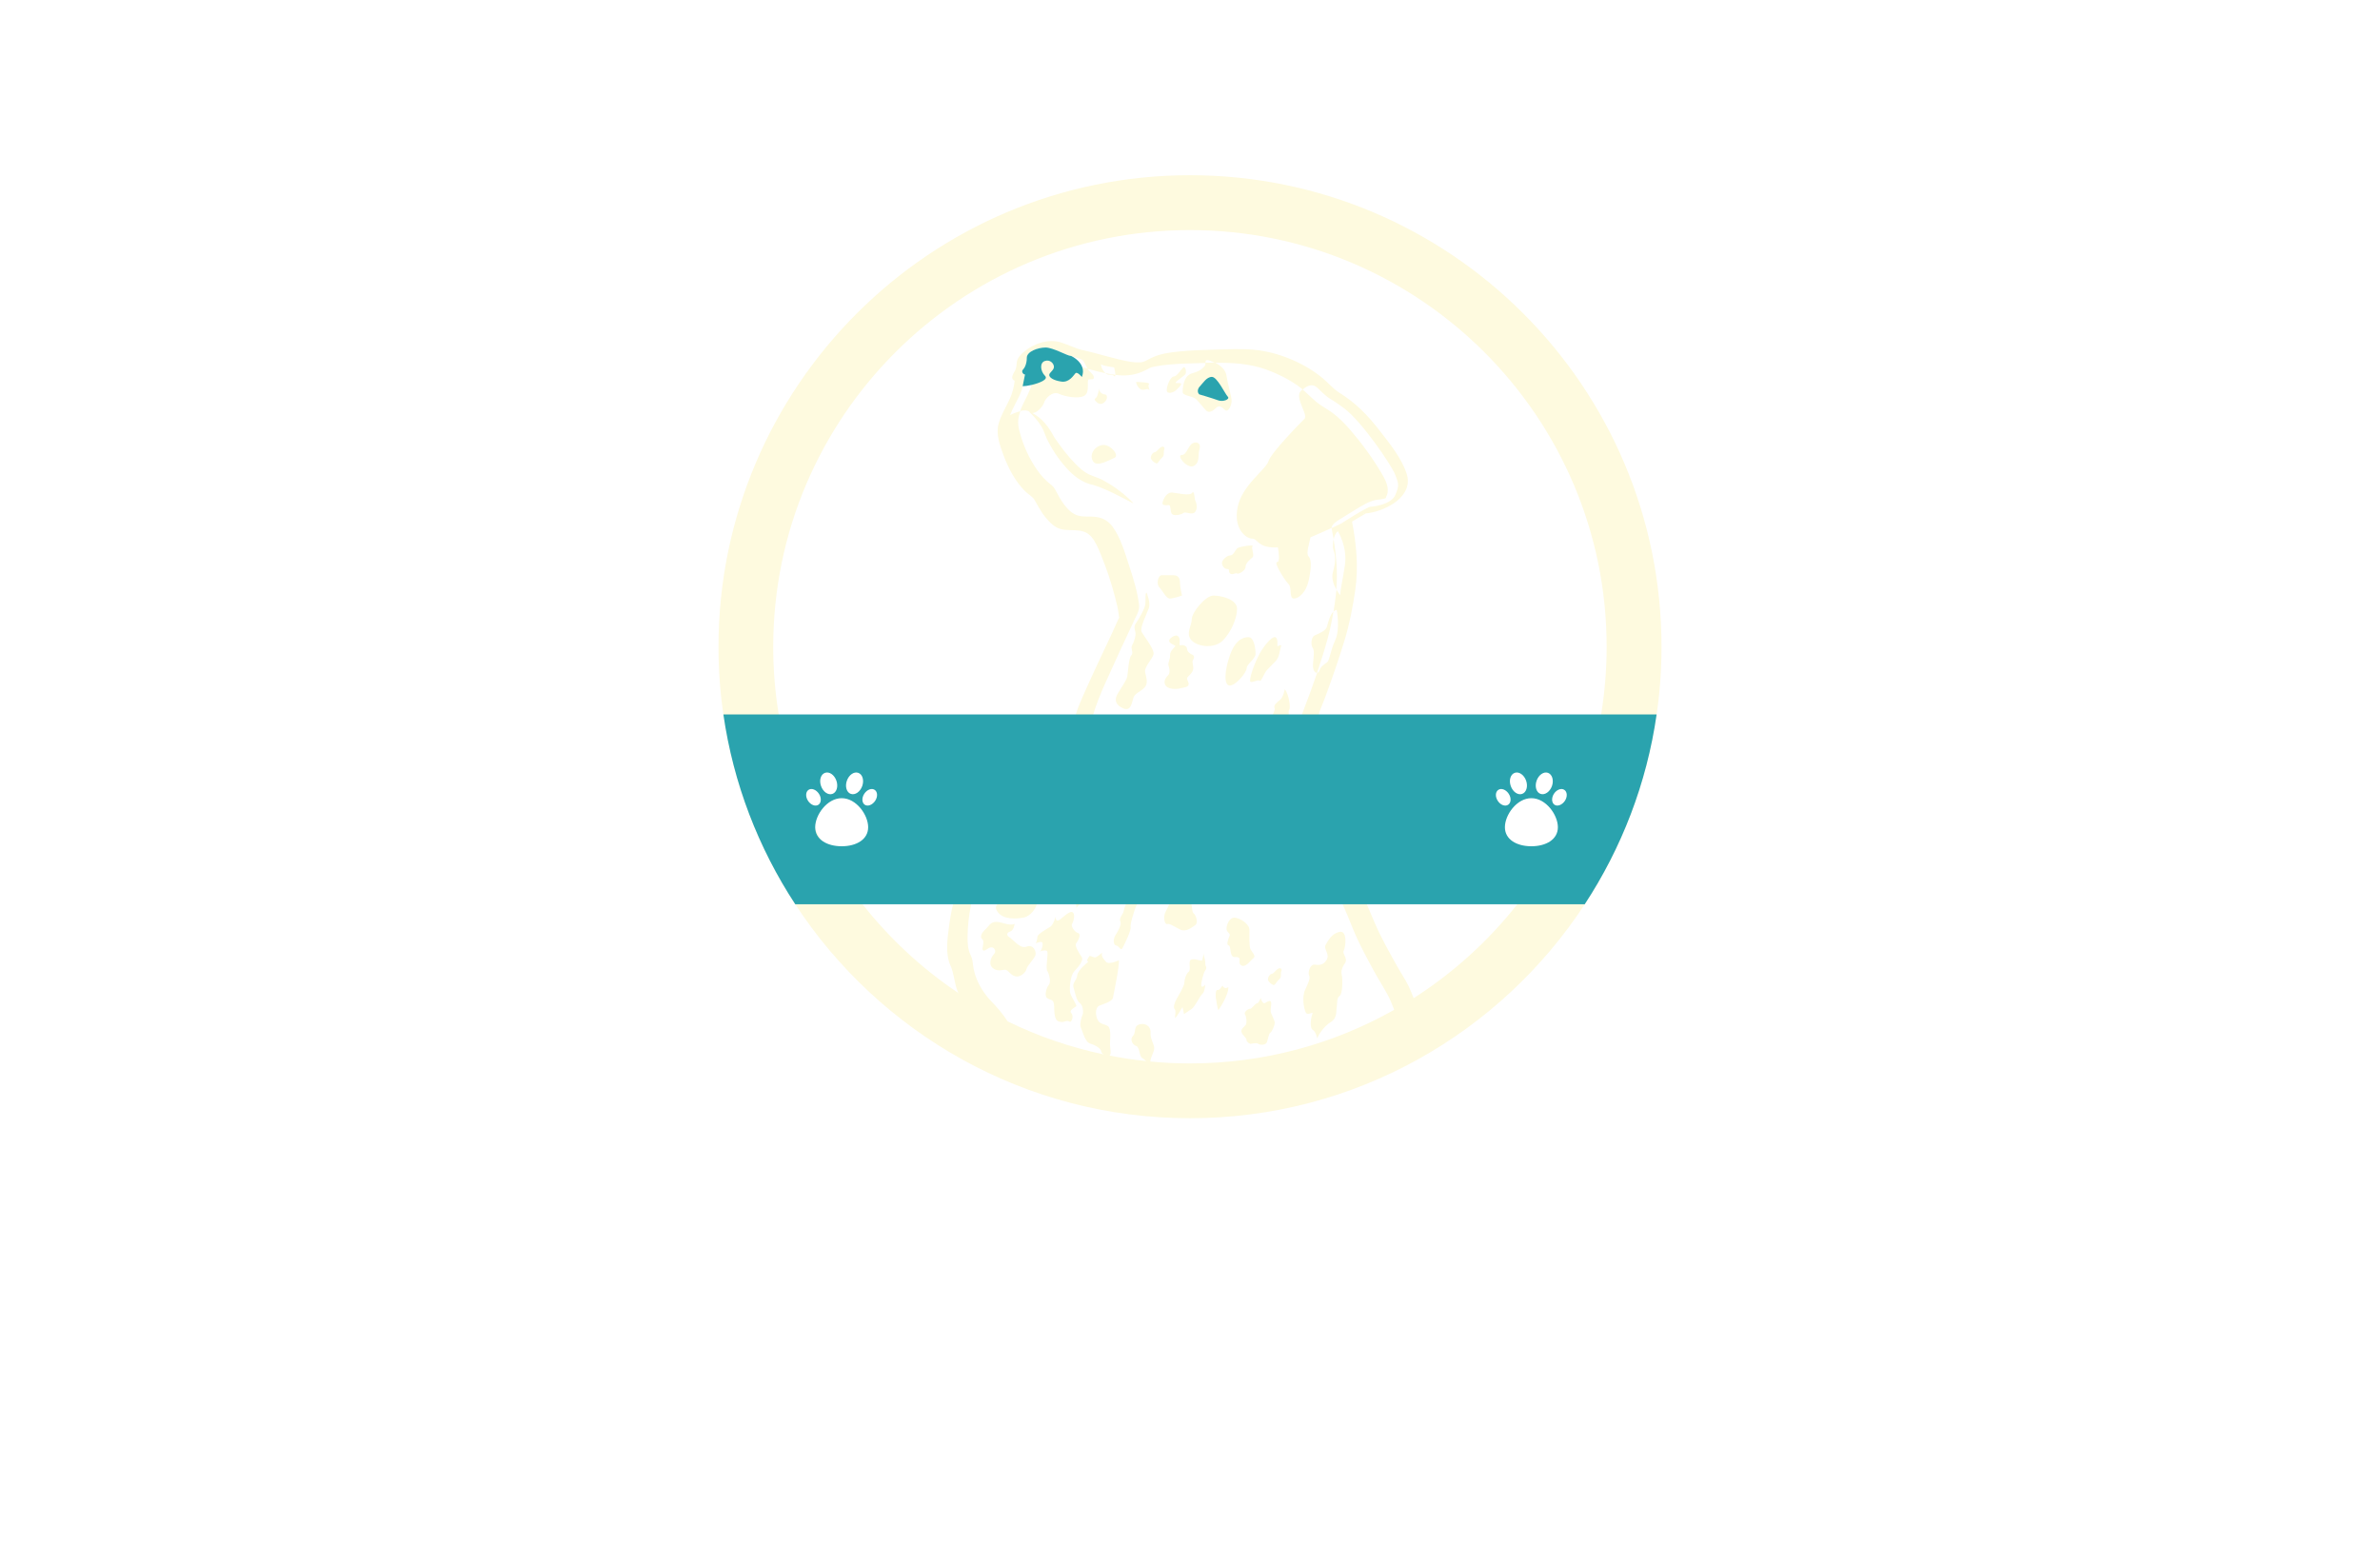 <?xml version="1.0" encoding="utf-8"?>
<!-- Generator: Adobe Illustrator 27.8.1, SVG Export Plug-In . SVG Version: 6.00 Build 0)  -->
<svg version="1.1" xmlns="http://www.w3.org/2000/svg" xmlns:xlink="http://www.w3.org/1999/xlink" x="0px" y="0px"
	 viewBox="0 0 350 230" style="enable-background:new 0 0 350 230;" xml:space="preserve">
<style type="text/css">
	.st0{fill:#000B23;}
	.st1{fill:#E6FFB0;}
	.st2{fill:#F7FFE1;}
	.st3{fill:#FFD8AE;}
	.st4{fill:#FEFFE1;}
	.st5{fill:#F9D6BB;}
	.st6{fill:#F3FFF4;}
	.st7{fill:#FFF7F0;}
	.st8{fill:#211202;}
	.st9{fill:#FDFFB0;}
	.st10{fill:#FDFFF3;}
	.st11{fill:#94D3EC;}
	.st12{fill-rule:evenodd;clip-rule:evenodd;fill:#1F3A6E;}
	.st13{fill:#E73F2D;}
	.st14{fill:#253E92;}
	.st15{fill:#EF3E25;}
	.st16{fill:#45BA8B;}
	.st17{fill:none;}
	.st18{fill:#F5B92B;}
	.st19{fill:#0391B3;}
	.st20{fill:#116380;}
	.st21{fill:#939598;}
	.st22{fill:#36004C;}
	.st23{fill:#F2B21C;}
	.st24{fill:#E6E6E6;}
	.st25{fill:#33BFC7;}
	.st26{fill:#463895;}
	.st27{fill:#470000;}
	.st28{fill:#FFFFFF;}
	.st29{fill:#ED1C24;}
	.st30{fill:#373D01;}
	.st31{fill:#6D2700;}
	.st32{fill:#C94502;}
	.st33{fill:#4FAF76;}
	.st34{fill:#231F20;}
	.st35{fill:#0049FF;}
	.st36{fill:#9A5E26;}
	.st37{fill:#003321;}
	.st38{fill:#331F00;}
	.st39{fill:#060033;}
	.st40{fill:#D3FF99;}
	.st41{fill:#F0FF99;}
	.st42{fill:#99F1FF;}
	.st43{fill:#99FFC2;}
	.st44{fill:#FFBD99;}
	.st45{fill:#FF99B6;}
	.st46{fill:url(#SVGID_1_);}
	.st47{fill:url(#SVGID_00000178909224577558735470000005223007495870768261_);}
	.st48{fill:url(#SVGID_00000140720087014123365080000013575219739727885455_);}
	.st49{fill:url(#SVGID_00000009551488626542602550000006898755816204431275_);}
	.st50{fill:url(#SVGID_00000102531588838346173700000016205700241364438656_);}
	.st51{fill:url(#SVGID_00000181083489905743697590000007250507164753241250_);}
	.st52{fill:url(#SVGID_00000126299190621961118430000017403079500330487444_);}
	.st53{fill:url(#SVGID_00000152960275421633791080000007613038641889526438_);}
	.st54{fill:url(#SVGID_00000112621104638956246620000011336681112711911568_);}
	.st55{fill:url(#SVGID_00000172422518252157938730000013631597092888964234_);}
	.st56{fill:url(#SVGID_00000045591182444876147000000017368356922968864435_);}
	.st57{fill:url(#SVGID_00000029045765790145726090000015193663786672353671_);}
	.st58{fill:url(#SVGID_00000069396764212669398110000013391921222707164314_);}
	.st59{fill:url(#SVGID_00000153694782092688501350000014838533583917475504_);}
	.st60{fill:url(#SVGID_00000008849212973708074580000010608574448210975163_);}
	.st61{fill:#009245;}
	.st62{fill:#A6CE45;}
	.st63{fill:#FEFADF;}
	.st64{fill:#2AA3AE;}
	.st65{fill:#00527A;}
	.st66{fill-rule:evenodd;clip-rule:evenodd;fill:#D73C2C;}
	.st67{fill-rule:evenodd;clip-rule:evenodd;fill:#F75C4C;}
	.st68{fill:#FDD100;}
	.st69{fill:#724033;}
	.st70{fill-rule:evenodd;clip-rule:evenodd;fill:#FDD100;}
	.st71{fill:url(#SVGID_00000053512506042916003370000017390528818408971413_);}
	.st72{fill:url(#SVGID_00000175308828029888562490000014608374412647360944_);}
	.st73{fill:url(#SVGID_00000023272519711625081990000013012253672952713397_);}
	.st74{fill:#7F3F05;}
	.st75{fill:#86A018;}
	.st76{fill:#FF993B;}
	.st77{fill:#145B9C;}
	.st78{fill-rule:evenodd;clip-rule:evenodd;fill:#A6CE45;}
	.st79{fill-rule:evenodd;clip-rule:evenodd;fill:#4A4A4D;}
	.st80{filter:url(#Adobe_OpacityMaskFilter);}
	.st81{fill:#F5FBFD;}
	.st82{fill:#F7FBFF;}
	.st83{fill:#F4F5F6;}
	.st84{fill:#F4F5F5;}
	.st85{fill:#F3F4F5;}
	.st86{fill:#F1F3F3;}
	.st87{fill:#F3F2F2;}
	.st88{fill:#F0EEED;}
	.st89{fill:#F1F1F1;}
	.st90{fill:#E8E6E8;}
	.st91{fill:#E7E5E4;}
	.st92{fill:#E8E7E6;}
	.st93{fill:#EBEAEB;}
	.st94{fill:#E1E1E1;}
	.st95{fill:#E3E2E1;}
	.st96{fill:#DFDFDD;}
	.st97{fill:#D5D4D4;}
	.st98{fill:#E9E9EA;}
	.st99{fill:#D4D2D1;}
	.st100{fill:#DBDBD9;}
	.st101{fill:#AEABAC;}
	.st102{fill:#808080;}
	.st103{fill:#E7E4E3;}
	.st104{fill:#D9D8D7;}
	.st105{fill:#8C8C8C;}
	.st106{fill:#E3E4E2;}
	.st107{fill:#E7E6E6;}
	.st108{fill:#C6C2C1;}
	.st109{fill:#A19F9F;}
	.st110{fill:#B1B4B4;}
	.st111{fill:#B1B1B1;}
	.st112{fill:#C0BFBF;}
	.st113{fill:#E0E0DF;}
	.st114{fill:#BDBABA;}
	.st115{fill:#C7C6C6;}
	.st116{fill:#C9C8C6;}
	.st117{fill:#ABAAA9;}
	.st118{fill:#B8B6B7;}
	.st119{fill:#B2B3B3;}
	.st120{fill:#CECDCB;}
	.st121{fill:#868787;}
	.st122{fill:#838283;}
	.st123{fill:#9F9E9F;}
	.st124{fill:#D5D4D3;}
	.st125{fill:#D4D3D3;}
	.st126{fill:#5A5A5A;}
	.st127{fill:#AAAAA9;}
	.st128{fill:#C2C1C0;}
	.st129{fill:#D8D7D6;}
	.st130{fill:#8A8A8A;}
	.st131{fill:#D2D0CF;}
	.st132{fill:#BFBCBB;}
	.st133{fill:#AEAEAE;}
	.st134{fill:#807F7F;}
	.st135{fill:#C1BFBD;}
	.st136{fill:#DFE0DF;}
	.st137{fill:#C6C4C2;}
	.st138{fill:#D2D2D2;}
	.st139{fill:#D7D7D5;}
	.st140{fill:#A2A0A0;}
	.st141{fill:#C6C5C5;}
	.st142{fill:#989896;}
	.st143{fill:#D1D1D1;}
	.st144{fill:#CDD0CE;}
	.st145{fill:#B5B5B6;}
	.st146{fill:#C6C3C2;}
	.st147{fill:#D8D7D4;}
	.st148{fill:#858485;}
	.st149{fill:#9E9C9E;}
	.st150{fill:#949493;}
	.st151{fill:#CBC8C7;}
	.st152{fill:#B9B9B8;}
	.st153{fill:#C3C1BF;}
	.st154{fill:#DFDFDE;}
	.st155{fill:#B2B2B2;}
	.st156{fill:#626564;}
	.st157{fill:#B8B6B8;}
	.st158{fill:#D4D1D0;}
	.st159{fill:#BCBAB9;}
	.st160{fill:#DBDAD9;}
	.st161{fill:#C0BDBD;}
	.st162{fill:#8E8F8D;}
	.st163{fill:#AEACAC;}
	.st164{fill:#949392;}
	.st165{fill:#949494;}
	.st166{fill:#DDDDDB;}
	.st167{fill:#B8B8B9;}
	.st168{fill:#C9C6C4;}
	.st169{fill:#CECDCC;}
	.st170{fill:#797778;}
	.st171{fill:#5F6060;}
	.st172{fill:#969698;}
	.st173{fill:#888888;}
	.st174{fill:#9A9B9B;}
	.st175{fill:#BBB9B9;}
	.st176{fill:#999999;}
	.st177{fill:#959494;}
	.st178{fill:#B4B4B5;}
	.st179{fill:#909090;}
	.st180{fill:#888787;}
	.st181{fill:#7B7A7A;}
	.st182{fill:#6C6C6D;}
	.st183{fill:#AEACAD;}
	.st184{fill:#9C9C9C;}
	.st185{fill:#636767;}
	.st186{fill:#B2B3B4;}
	.st187{fill:#747475;}
	.st188{fill:#757576;}
	.st189{fill:#99999A;}
	.st190{fill:#848384;}
	.st191{fill:#8D8C8C;}
	.st192{fill:#A7A6A5;}
	.st193{fill:#969595;}
	.st194{fill:#7E7F7F;}
	.st195{fill:#6A6A68;}
	.st196{fill:#A5A3A3;}
	.st197{fill:#7C7B7C;}
	.st198{fill:#545453;}
	.st199{fill:#929191;}
	.st200{fill:#908F8E;}
	.st201{fill:#7B7D7C;}
	.st202{fill:#828283;}
	.st203{fill:#2B2B2B;}
	.st204{fill:#616161;}
	.st205{fill:#6C6C6B;}
	.st206{fill:#696A6A;}
	.st207{fill:#464647;}
	.st208{fill:#5E5F5F;}
	.st209{fill:#898989;}
	.st210{fill:#6C6E6E;}
	.st211{fill:#4D4B4C;}
	.st212{fill:#555655;}
	.st213{fill:#5E5F5E;}
	.st214{fill:#797A7B;}
	.st215{fill:#5C5C5E;}
	.st216{fill:#4D4C4D;}
	.st217{fill:#6F6F6F;}
	.st218{fill:#808081;}
	.st219{fill:#1D1D1D;}
	.st220{fill:#444445;}
	.st221{fill:#626463;}
	.st222{fill:#515352;}
	.st223{fill:#535352;}
	.st224{fill:#353535;}
	.st225{fill:#727373;}
	.st226{fill:#787778;}
	.st227{fill:#747575;}
	.st228{fill:#676768;}
	.st229{fill:#818282;}
	.st230{fill:#555556;}
	.st231{fill:#5F6161;}
	.st232{mask:url(#SVGID_00000050663563770767748040000013750310438211289000_);}
	.st233{fill:#2AC0DB;}
	.st234{fill:#75459A;}
	.st235{fill:#F7D308;}
	.st236{fill:#F4831F;}
	.st237{fill:#E93B7B;}
	.st238{fill:#FFF100;}
	.st239{fill:#E29233;}
	.st240{fill:url(#SVGID_00000047032494721159801440000001826093671473960621_);}
	.st241{fill:#FF0226;}
	.st242{fill:#39B1D1;}
	.st243{fill:#FF7400;}
	.st244{fill:url(#SVGID_00000026855733338344501330000006258175279077009040_);}
	.st245{fill:#F65E41;}
	.st246{fill:#033A4D;}
	.st247{fill:url(#SVGID_00000008149959989547348060000011633074604950845367_);}
	.st248{fill-rule:evenodd;clip-rule:evenodd;fill:#211202;}
	.st249{fill-rule:evenodd;clip-rule:evenodd;fill:url(#SVGID_00000039091273754577451130000004804719036325000854_);}
	.st250{fill-rule:evenodd;clip-rule:evenodd;fill:url(#SVGID_00000000914222816775822770000017031156474281081511_);}
	.st251{fill:url(#SVGID_00000036966363285337466210000000710492632467428503_);}
	.st252{fill:url(#SVGID_00000149345431158208011380000007434162432114211224_);}
	.st253{fill:url(#SVGID_00000054264958680133655400000011844229769215166359_);}
	.st254{fill:#2D1201;}
	.st255{fill:#E67E22;}
	.st256{fill-rule:evenodd;clip-rule:evenodd;fill:#CCCCCC;}
	.st257{fill:#041B49;}
</style>
<g id="Layer_1">
</g>
<g id="Layer_2">
</g>
<g id="Layer_3">
</g>
<g id="Layer_4">
</g>
<g id="Layer_5">
</g>
<g id="Layer_6">
</g>
<g id="Layer_7">
</g>
<g id="Layer_8">
</g>
<g id="Layer_9">
</g>
<g id="Layer_10">
</g>
<g id="Layer_11">
</g>
<g id="Layer_12">
</g>
<g id="Layer_13">
</g>
<g id="Layer_14">
</g>
<g id="Layer_15">
	<g>
		<path class="st63" d="M175,25.77c-38.24,0-69.34,31.11-69.34,69.35c0,3.38,0.24,6.71,0.72,9.96c1.47,10.19,5.16,19.66,10.57,27.92
			c12.39,18.93,33.78,31.46,58.05,31.46s45.66-12.53,58.05-31.46c5.41-8.26,9.11-17.74,10.57-27.92c0.48-3.25,0.72-6.58,0.72-9.96
			C244.34,56.87,213.24,25.77,175,25.77z M223.13,133c-4.26,5.4-9.42,10.08-15.24,13.8c-0.94,0.6-1.91,1.18-2.89,1.73
			c-8.87,5.01-19.11,7.87-30.01,7.87c-1.96,0-3.91-0.09-5.83-0.28c-0.22-0.02-0.43-0.04-0.65-0.07c-1.81-0.19-3.6-0.46-5.36-0.81
			c-0.31-0.05-0.61-0.11-0.91-0.18c-4.94-1.05-9.66-2.69-14.09-4.86c-2.52-1.23-4.94-2.63-7.25-4.18
			c-5.34-3.58-10.07-7.98-14.05-13.02c-6.28-7.96-10.62-17.5-12.33-27.92c-0.54-3.24-0.81-6.57-0.81-9.96
			c0-33.79,27.49-61.28,61.28-61.28s61.28,27.49,61.28,61.28c0,3.39-0.28,6.72-0.81,9.96C233.76,115.5,229.41,125.04,223.13,133z"/>
		<path class="st63" d="M151.81,52.3c0.02-0.01,0.07-0.03,0.15-0.08C151.89,52.24,151.83,52.27,151.81,52.3z M162.45,70.8
			c-0.74-0.46-1.61-0.67-2.39-1.03c-0.66-0.34-1.29-0.88-1.87-1.47c-1.17-1.18-2.2-2.55-3.16-3.95c-0.79-1.51-1.79-2.86-3.31-3.61
			c0.76,0.11,1.7-1.03,1.82-1.53c0.15-0.58,1.23-1.73,2.17-1.3c0.94,0.43,2.89,0.79,3.76,0.29c0.87-0.5,0.22-2.31,0.65-2.39
			c0.43-0.07,0.79,0.07,0.72-0.36c-0.07-0.43-0.72-0.79-0.94-1.22c-0.24-0.06-0.48-0.12-0.73-0.19c-0.4-0.1-0.81-0.21-1.22-0.32
			c-0.42-0.11-0.84-0.22-1.26-0.32c-0.03-0.01-0.14-0.03-0.22-0.05c-0.01-0.01-0.03-0.01-0.03-0.01c-0.01-0.01-0.01-0.01-0.02,0
			c-0.01-0.01-0.02-0.01-0.02-0.01c-0.11-0.01-0.22-0.02-0.34-0.05c-1.16-0.27-2.18-1.17-3.39-1.19c-0.07,0-0.13,0-0.19,0.01
			c-0.01,0.13-0.04,0.28-0.05,0.36c-0.06,0.36-0.18,0.73-0.35,1.04c-0.05,0.09-0.24,0.3-0.25,0.39c-0.01,0.19-0.09,0.09,0.22,0.19
			c0.13,0.05,0.18,0.14,0.17,0.28c-0.09,0.75-0.26,1.5-0.49,2.22c-0.05,0.17-0.11,0.35-0.18,0.52c-0.44,1.16-1.13,2.22-1.52,3.34
			c0.51-0.12,1.03-0.14,1.36,0.12c0.63,0.61,1.22,1.25,1.67,1.95c0.5,0.73,0.66,1.59,1.08,2.33c0.81,1.6,1.83,3.06,3.11,4.38
			c0.93,0.96,2.18,1.83,3.58,2.08c2.04,0.65,3.88,1.69,5.83,2.69C165.42,72.76,164.02,71.67,162.45,70.8z M162.48,58.01
			c-0.38,0-0.81-0.38-0.81-0.68c0-0.63-0.16,0.84-0.44,1.11c-0.27,0.27-0.38,0.28,0,0.66c0.38,0.38,0.81,0.43,1.25,0
			C162.92,58.66,162.86,58.01,162.48,58.01z M162.3,65.44c-1.11,0-2.21,1.26-1.58,2.37c0.55,0.97,2.37-0.15,3.16-0.47
			C164.67,67.02,163.41,65.44,162.3,65.44z M162.55,54.88c0.53,0.46,0.89,0.03,1.28,0.42c0.14,0.14,0.19,0.03,0.18-0.17
			C163.53,55.07,163.04,54.98,162.55,54.88z M168.98,56.49c0.28-0.27-1.9-0.32-1.9-0.32c0,0.38,0.44,1.16,0.97,1.16
			c0.54,0,0.67-0.26,0.92,0C169.23,57.59,168.71,56.76,168.98,56.49z M167.9,92.96c-0.32-0.6,0.71-2.6,1.03-3.47
			c0.33-0.87-0.32-2.33-0.32-2.33c-0.22,0.11-0.11,0.92-0.16,1.63c-0.05,0.71-0.98,2.27-1.36,2.82s-0.22,0.87-0.11,1.36
			c0.11,0.48-0.22,1.51-0.49,1.95c-0.27,0.43,0.28,1.08-0.11,1.46c-0.38,0.38-0.48,2.44-0.59,3.09c-0.11,0.65-1.03,1.84-1.47,2.65
			c-0.44,0.81-0.27,1.57,0.87,2.06c1.14,0.49,1.24-0.81,1.47-1.51c0.22-0.71,0.87-0.81,1.57-1.47c0.71-0.65,0.33-1.57,0.17-2.33
			c-0.17-0.76,1.08-1.95,1.24-2.65C169.79,95.5,168.22,93.55,167.9,92.96z M170.66,65.81c-0.38,0.27-0.54,0.65-0.87,0.7
			c-0.32,0.05-0.71,0.71-0.48,1.03c0.22,0.32,0.38,0.43,0.7,0.59c0.26,0.13,0.44-0.43,0.87-0.81c0.44-0.38,0.17-0.81,0.33-1.19
			C171.36,65.75,171.04,65.54,170.66,65.81z M173.53,85.75c0-0.59-0.16-1.14-0.97-1.14h-1.73c-0.48,0-0.84,1.27-0.32,1.79
			c0.52,0.52,0.99,1.63,1.53,1.63c0.53,0,1.78-0.44,1.78-0.44S173.53,86.34,173.53,85.75z M174.29,55.08
			c0.25-0.24,0.07-1.38-0.32-0.99c-0.39,0.39-0.92,1.28-1.36,1.28c-0.43,0-1.03,1.28-1.03,2.02c0,0.64,0.99,0.37,1.36,0
			c0.36-0.36,0.76-0.67,0.76-0.94c0-0.27-1.09,0.05-0.76-0.27C173.26,55.84,174.05,55.33,174.29,55.08z M175.43,97.07
			c0.22-0.27,0.22-0.65-0.05-0.76c-0.28-0.11-0.81-0.43-0.81-0.87c0-0.43-0.6-0.65-0.92-0.54c-0.33,0.11-0.11-0.38-0.17-0.81
			c-0.05-0.44-0.32-0.71-0.7-0.6c-0.38,0.11-1.09,0.6-0.76,0.97c0.32,0.38,0.92,0.44,0.81,0.6c-0.11,0.16-0.81,0.71-0.76,1.3
			c0.05,0.6-0.38,1.14-0.22,1.57c0.17,0.44,0.22,1.08-0.05,1.36c-0.27,0.27-0.7,0.76-0.48,1.35c0.28,0.76,1.57,0.76,2.22,0.6
			c0.65-0.16,1.14-0.16,1.25-0.54c0.11-0.38-0.38-0.75-0.16-1.08c0.22-0.32,0.65-0.54,0.81-1.08
			C175.59,97.99,175.21,97.35,175.43,97.07z M175.77,73.61c-0.11-0.17-0.11-1.62-0.45-1.12c-0.34,0.5-2.29,0-2.96-0.05
			c-0.67-0.06-1.27,0.79-1.4,1.56c-0.05,0.34,0.56,0.34,0.89,0.28c0.34-0.05,0.22,0.78,0.44,1.23c0.23,0.44,1.34,0.22,1.73-0.06
			c0.39-0.28,1.28,0.4,1.73-0.17C176.22,74.72,175.88,73.78,175.77,73.61z M175.44,65.16c-0.67,0.27-0.93,1.75-1.61,1.75
			c-0.95,0,0.81,2.14,1.74,1.61c0.94-0.54,0.54-1.61,0.81-2.41C176.65,65.3,176.12,64.89,175.44,65.16z M180.36,55.23
			c-0.15-0.94-1-1.55-1.71-1.89c-0.46,0-0.92,0.01-1.38,0.02c0.01,0.18-0.01,0.39-0.21,0.59c-0.47,0.47-0.65,0.62-1.84,0.99
			c-1.19,0.38-1.3,2.12-1.3,2.71c0,0.6,1.46,0.54,2,1.08c0.54,0.54,1.07,1.26,1.47,1.66c0.39,0.39,1,0.05,1.4-0.36
			c0.41-0.41,0.76-0.32,1.3,0.22c0.54,0.54,1.03-0.65,1.03-1.3C181.12,58.31,180.63,56.9,180.36,55.23z M178.44,87.59
			c-1.16,0-3.18,2.49-3.18,3.47s-0.97,2.17,0,3.15c0.98,0.97,3.36,1.19,4.56,0c1.19-1.19,2.1-3.25,2.1-4.66
			C181.92,88.13,179.6,87.59,178.44,87.59z M184.21,80.33c0.27-0.27-2.02,0.05-2.28,0.33c-0.27,0.27-0.54,1.03-1.02,1.03
			c-0.49,0-1.2,0.7-1.2,1.08c0,0.38,0.28,0.92,0.81,0.92c0.38,0,0.08,0.35,0.38,0.65c0.3,0.3,0.86-0.17,1.02,0
			c0.17,0.16,1.25-0.38,1.25-0.97c0-0.6,0.71-1.09,1.03-1.41C184.53,81.63,183.93,80.6,184.21,80.33z M183.61,93.71
			c-0.81,0-1.95,0.38-2.76,2.72c-0.81,2.33-0.87,4.39,0,4.39c0.92,0,2.49-1.96,2.49-2.55c0-0.6,1.3-1.36,1.3-2.12
			C184.64,95.39,184.42,93.71,183.61,93.71z M187.84,95.07c0,0,0.16-1.36-0.38-1.36c-0.54,0-1.57,1.3-2.16,2.33
			c-0.6,1.03-1.47,3.25-1.47,4.07c0,0.54,1.16-0.25,1.41,0c0.24,0.24,0.62-1.12,1.14-1.63c0.52-0.52,0.58-0.61,1.19-1.22
			c0.61-0.6,0.62-1.67,0.83-2.24C188.5,94.72,187.84,95.07,187.84,95.07z M188.94,101.36c0,0-0.22,1.2-0.7,1.57
			c-0.49,0.38-0.98,0.81-0.81,1.2c0.11,0.27-0.13,0.63-0.24,0.95h2.33c-0.01-0.3-0.04-0.58,0.08-0.73
			C189.8,104.07,189.54,102.12,188.94,101.36z M195.15,92.14c-0.16,0.65-1.19,1.03-1.79,1.3c-0.6,0.27-0.6,1.47-0.32,1.84
			c0.27,0.38,0.16,1.03,0.05,2.39c-0.07,0.91,0.3,1.3,0.59,1.29c0.56-1.67,1.1-3.34,1.56-5.04c0.36-1.3,0.63-2.63,0.85-3.97
			C195.57,90.46,195.28,91.63,195.15,92.14z M196.11,79.3c-0.13,0.62-0.13,1.3,0.01,1.68c0.28,0.71,0.33,1.68-0.11,3.2
			c-0.24,0.83,0.13,1.85,0.5,2.54C196.73,84.23,196.53,81.75,196.11,79.3z M203.76,73.33C203.63,73.43,203.7,73.47,203.76,73.33
			L203.76,73.33z M203.13,69.57c-1.32-2.24-2.9-4.39-4.6-6.36c-0.81-0.93-1.66-1.81-2.66-2.54c-0.75-0.54-1.6-0.97-2.31-1.56
			s-1.33-1.24-2.02-1.83c-0.07,0.06-0.14,0.13-0.22,0.2c-1.01,1.01,1.12,3.51,0.51,4.12c-0.62,0.61-4.91,4.99-5.28,6.21
			c-0.36,1.23-3.9,3.54-4.55,6.79c-0.65,3.25,1.3,4.62,2.14,4.62c0.85,0,0.75,1.3,3.41,1.3c0.11,0,0.24-0.01,0.37-0.03
			c0.14,0.79,0.32,2.17-0.1,2.17c-0.6,0,1.16,2.74,1.68,3.25c0.51,0.51,0.05,2.11,0.76,2.11c0.7,0,1.79-0.87,2.16-2.6
			c0.38-1.73,0.49-3.09,0-3.58c-0.42-0.42,0.11-1.91,0.28-2.82c1.16-0.48,2.26-0.98,3.1-1.37c0.03-0.54,0.75-0.98,1.14-1.23
			c0.75-0.48,1.5-0.94,2.26-1.4c1.03-0.61,2.16-1.39,3.38-1.53c0.18-0.02,0.57-0.05,0.95-0.15c0.05-0.01,0.14-0.05,0.23-0.07
			c0-0.01,0.01-0.01,0.01-0.02c0.03-0.15,0.13-0.32,0.19-0.48C204.33,71.63,203.7,70.53,203.13,69.57z M209.11,149.77
			c-0.48-0.96-0.84-1.97-1.22-2.97c-0.23-0.59-0.46-1.17-0.73-1.74c-0.49-1.02-1.15-1.98-1.7-2.96c-1.18-2.12-2.41-4.27-3.35-6.5
			c-0.36-0.87-0.73-1.73-1.1-2.59c-0.5-1.21-1.03-2.41-1.61-3.58c-1.22-2.48-2.79-4.75-3.56-7.43c-0.38-1.32-0.79-2.64-1.23-3.94
			c-0.44-1.31-1.05-2.58-1.47-3.89c-0.07-0.23,0.01-0.52,0.08-0.89c0.12-0.65,0.23-1.31,0.28-1.98c0.07-1.09-0.2-2.11-0.09-3.21
			c0.09-0.99,0.24-2.02,0.52-2.99c0.09-0.33,0.2-0.66,0.33-0.97c0.3-0.73,0.58-1.47,0.85-2.21c0.95-2.6,1.86-5.23,2.66-7.88
			c0.72-2.4,1.18-4.82,1.54-7.3c0.48-3.37,0.16-6.71-0.48-10.03c0.31-0.19,0.63-0.38,0.93-0.56c0.24-0.14,0.48-0.29,0.73-0.42
			c0.11-0.06,0.22-0.12,0.32-0.19c0.01,0,0.01,0,0.02-0.01c0.01,0,0.01-0.01,0.01-0.01c0,0,0.01-0.01,0.01-0.01
			c0.01-0.01,0.01-0.01,0.02-0.01c0.01,0,0.01-0.01,0.02-0.01c0.13-0.01,0.26-0.01,0.32-0.02c2.69-0.39,6.73-2.5,5.65-5.81
			c-0.77-2.34-2.54-4.48-4.02-6.39c-1.7-2.2-3.49-4.03-5.86-5.5c-0.94-0.58-1.63-1.46-2.48-2.16c-1.35-1.12-2.9-2.02-4.51-2.71
			c-1.8-0.77-3.72-1.3-5.67-1.47c-1.92-0.17-3.89-0.05-5.81-0.01c-1.73,0.04-3.45,0.11-5.16,0.28c-1.35,0.14-2.73,0.32-3.97,0.91
			c-0.52,0.25-1.13,0.61-1.41,0.65c-0.51,0.07-1.07,0.04-1.58-0.03c-1.18-0.17-2.33-0.5-3.48-0.79c-1.22-0.32-2.43-0.67-3.66-0.94
			c-1.09-0.24-2.05-0.77-3.21-1.13c-1.88-0.6-4.07,0.16-5.52,1.42c-0.37,0.32-0.73,0.68-0.91,1.14c-0.15,0.43-0.07,0.89-0.23,1.33
			c-0.21,0.55-0.97,1.37-0.16,1.74c-0.11,0.91-0.34,1.83-0.72,2.66c-0.56,1.24-1.31,2.39-1.66,3.71c-0.4,1.5,0.21,3.16,0.73,4.56
			c0.72,1.94,1.73,3.88,3.21,5.34c0.46,0.46,1.1,0.76,1.4,1.32c0.36,0.67,0.73,1.32,1.16,1.95c0.54,0.75,1.17,1.51,1.98,1.99
			c0.79,0.47,1.78,0.42,2.67,0.45c0.96,0.03,1.81,0.18,2.48,0.94c0.65,0.74,1.04,1.72,1.41,2.62c0.84,2.01,1.52,4.09,2.08,6.2
			c0.22,0.84,0.44,1.7,0.55,2.57c0.01,0.11,0.04,0.5,0.08,0.5c-0.02,0.08-0.07,0.15-0.11,0.22c-1.26,2.86-2.65,5.66-3.94,8.49
			c-0.63,1.4-1.28,2.8-1.86,4.22c-0.18,0.44-0.34,0.9-0.48,1.36c-0.64,2.02-0.98,4.12-1.79,6.07c-0.1,0.24-0.22,0.48-0.34,0.72
			c-0.05,0.11-0.09,0.17-0.1,0.2c0-0.01,0.01-0.02,0.01-0.03c-0.01,0-0.01,0-0.01,0.01c-0.06,0.08-0.13,0.15-0.19,0.24
			c0,0.01-0.01,0.01-0.01,0.01c0,0,0,0.01-0.01,0.01c-0.01,0.01-0.02,0.02-0.03,0.03c0,0-0.01,0.01-0.02,0.01
			c0,0.01-0.01,0.01-0.01,0.02c-0.01,0.01-0.01,0.01-0.01,0.01l-0.06,0.06c-0.52,0.51-1.07,0.99-1.61,1.48
			c-1.51,1.32-3.04,2.61-4.53,3.96c-1.63,1.47-3.22,3-4.64,4.67c-1.48,1.75-2.49,3.64-3.29,5.78c-0.58,1.53-1.05,3.08-1.41,4.66
			c-0.26,1.08-0.45,2.17-0.59,3.27c-0.24,1.78-0.56,4.03,0.22,5.73c0.52,1.14,0.54,2.45,1.01,3.69c0.04,0.11,0.09,0.22,0.13,0.33
			c0.93,2.13,2.73,3.55,4.02,5.47c0.58,0.87,1.24,1.9,1.29,2.98c0.03,0.86,2.98-0.48,2.94-1.38c-0.03-0.99-0.44-1.98-1-2.88
			c-0.69-1.14-1.63-2.17-2.45-3.02c-1.39-1.47-2.45-3.4-2.65-5.44c-0.05-0.49-0.11-0.85-0.33-1.29c-0.4-0.81-0.45-1.69-0.45-2.59
			c0-1.62,0.2-3.25,0.51-4.85c0.12-0.64,0.26-1.28,0.42-1.91c0.63-2.54,1.47-5.29,2.94-7.49c1.1-1.64,2.53-3.07,3.96-4.43
			c1.53-1.45,3.14-2.84,4.74-4.21c1.17-1.01,2.4-2,3.42-3.17c1.4-1.59,1.73-3.98,2.26-5.95c0.07-0.26,0.14-0.51,0.22-0.76
			c0.46-1.53,1.05-2.99,1.7-4.46c1.42-3.18,2.89-6.34,4.37-9.49c0.38-0.81,0.79-1.4,0.67-2.31c-0.26-1.94-0.85-3.85-1.46-5.69
			c-0.62-1.88-1.23-4.07-2.42-5.69c-0.6-0.83-1.42-1.3-2.42-1.44c-0.89-0.13-1.86,0.05-2.72-0.22c-1.54-0.47-2.59-2.44-3.29-3.78
			c-0.3-0.58-0.69-0.77-1.2-1.22c-0.79-0.71-1.43-1.57-1.98-2.46c-0.99-1.62-1.74-3.43-2.17-5.28c-0.22-0.94-0.09-1.79,0.2-2.59
			c-0.71,0.16-1.4,0.52-1.49,0.56c0.36-0.98,0.96-1.97,1.38-2.88c0.21-0.44,0.36-0.91,0.48-1.35h0.01c0.22-0.83,0.32-1.53,0.33-1.69
			l0.01-0.03c-0.29,0-0.57-0.46-0.32-0.7c0.24-0.24,0.58-0.83,0.58-1.76c0-0.92,1.62-1.51,2.76-1.51c1.14,0,3.19,1.24,3.74,1.24
			c0,0,0.01,0.01,0.04,0.01c0.2,0.07,1.01,0.33,1.4,0.45c0.39,0.12,0.75,0.98,0.96,1.42c0.53,0.14,1.06,0.28,1.6,0.41
			c0.35,0.09,0.7,0.17,1.05,0.24c-0.02-0.02-0.05-0.04-0.07-0.07c-0.57-0.57-0.59-1.25-0.59-1.25c0.24,0.24,1.94,0.47,1.94,0.47
			s0.17,0.71,0.18,1.1c1.34,0.17,2.65,0.1,4.01-0.5c0.34-0.15,0.69-0.32,1.01-0.5c0.03-0.01,0.15-0.07,0.22-0.1
			c0.01-0.01,0.01-0.01,0.02-0.01c0,0,0,0,0.01,0c0.03-0.01,0.05-0.02,0.08-0.03c0.25-0.06,1.12-0.22,1.59-0.28
			c1.52-0.19,3.06-0.25,4.6-0.29c0.57-0.01,1.15-0.03,1.72-0.05c-0.01-0.24-0.04-0.42,0.34-0.42c0,0,0.48,0.12,1.05,0.4
			c2.51-0.03,5.01,0.11,7.43,0.95c1.63,0.58,3.21,1.36,4.64,2.34c0.29,0.2,0.56,0.42,0.83,0.64c0.91-0.81,1.62-0.79,2.2-0.21
			c2.06,2.01,1.36,1.08,3.9,2.98c2.55,1.9,6.88,8.23,7.47,9.7c0.6,1.47,0.6,1.68,0.05,3.03c-0.54,1.36-3.14,1.73-3.63,1.73
			c-0.48,0-4.28,2.44-4.28,2.44s-0.57,0.29-1.45,0.71c0,0.05,0,0.1,0.01,0.15c0.1,0.5,0.19,0.99,0.28,1.49
			c0.11-0.5,0.32-0.97,0.61-1.19c0,0,1.47,2.28,1.03,5.11c-0.27,1.76-0.71,3.77-0.65,4.2c0.03,0.19-0.28-0.14-0.58-0.71
			c-0.03,0.28-0.05,0.54-0.09,0.82c-0.1,0.8-0.21,1.6-0.34,2.41c0.14-0.14,0.3-0.23,0.47-0.24c0,0,0.54,2.82-0.22,4.44
			c-0.75,1.63-0.81,2.98-1.19,3.25c-0.38,0.27-0.97,0.65-1.14,1.24c-0.05,0.19-0.18,0.3-0.33,0.32c-0.34,0.98-0.69,1.96-1.04,2.94
			c-0.38,1.06-0.82,2.11-1.19,3.17c-0.3,0.84-0.56,1.69-0.73,2.56c-0.24,1.25-0.45,2.57-0.23,3.83c0.19,1.12-0.04,2.29-0.26,3.39
			c-0.07,0.4-0.15,0.57,0,0.95c0.24,0.6,0.51,1.18,0.74,1.79c0.54,1.42,1.01,2.88,1.46,4.34c0.39,1.24,0.71,2.51,1.22,3.72
			c0.63,1.46,1.4,2.86,2.2,4.23c0.58,0.99,1.1,2.04,1.58,3.1c0.53,1.18,1.02,2.37,1.49,3.56c0.88,2.2,2.04,4.28,3.16,6.36
			c0.62,1.13,1.32,2.22,1.94,3.35c0.39,0.73,0.7,1.49,0.99,2.26c0.38,1,0.74,2.02,1.22,2.97
			C206.59,152.21,209.52,150.58,209.11,149.77z M200.7,75.46c-0.14,0.05-0.26,0.08-0.24,0.05C200.47,75.48,200.57,75.47,200.7,75.46
			z M196.96,76.42c0.75-0.48,1.5-0.94,2.26-1.4c1.03-0.61,2.16-1.39,3.38-1.53c0.18-0.02,0.57-0.05,0.95-0.15
			c0.05-0.01,0.14-0.05,0.23-0.07c0-0.01,0.01-0.01,0.01-0.02c0.03-0.15,0.13-0.32,0.19-0.48c0.36-1.14-0.26-2.24-0.83-3.2
			c-1.32-2.24-2.9-4.39-4.6-6.36c-0.81-0.93-1.66-1.81-2.66-2.54c-0.75-0.54-1.6-0.97-2.31-1.56s-1.33-1.24-2.02-1.83
			c-0.07,0.06-0.14,0.13-0.22,0.2c-1.01,1.01,1.12,3.51,0.51,4.12c-0.62,0.61-4.91,4.99-5.28,6.21c-0.36,1.23-3.9,3.54-4.55,6.79
			c-0.65,3.25,1.3,4.62,2.14,4.62c0.85,0,0.75,1.3,3.41,1.3c0.11,0,0.24-0.01,0.37-0.03c0.14,0.79,0.32,2.17-0.1,2.17
			c-0.6,0,1.16,2.74,1.68,3.25c0.51,0.51,0.05,2.11,0.76,2.11c0.7,0,1.79-0.87,2.16-2.6c0.38-1.73,0.49-3.09,0-3.58
			c-0.42-0.42,0.11-1.91,0.28-2.82c1.16-0.48,2.26-0.98,3.1-1.37C195.85,77.11,196.57,76.67,196.96,76.42z M203.76,73.33
			C203.63,73.43,203.7,73.47,203.76,73.33L203.76,73.33z M196.11,79.3c-0.13,0.62-0.13,1.3,0.01,1.68c0.28,0.71,0.33,1.68-0.11,3.2
			c-0.24,0.83,0.13,1.85,0.5,2.54C196.73,84.23,196.53,81.75,196.11,79.3z M196.09,89.95c-0.52,0.5-0.81,1.68-0.94,2.19
			c-0.16,0.65-1.19,1.03-1.79,1.3c-0.6,0.27-0.6,1.47-0.32,1.84c0.27,0.38,0.16,1.03,0.05,2.39c-0.07,0.91,0.3,1.3,0.59,1.29
			c0.56-1.67,1.1-3.34,1.56-5.04C195.6,92.62,195.87,91.29,196.09,89.95z M188.24,102.93c-0.49,0.38-0.98,0.81-0.81,1.2
			c0.11,0.27-0.13,0.63-0.24,0.95h2.33c-0.01-0.3-0.04-0.58,0.08-0.73c0.22-0.27-0.05-2.22-0.65-2.98
			C188.94,101.36,188.72,102.55,188.24,102.93z M188.39,95.01c0.11-0.3-0.55,0.05-0.55,0.05s0.16-1.36-0.38-1.36
			c-0.54,0-1.57,1.3-2.16,2.33c-0.6,1.03-1.47,3.25-1.47,4.07c0,0.54,1.16-0.25,1.41,0c0.24,0.24,0.62-1.12,1.14-1.63
			c0.52-0.52,0.58-0.61,1.19-1.22C188.17,96.65,188.18,95.59,188.39,95.01z M183.61,93.71c-0.81,0-1.95,0.38-2.76,2.72
			c-0.81,2.33-0.87,4.39,0,4.39c0.92,0,2.49-1.96,2.49-2.55c0-0.6,1.3-1.36,1.3-2.12C184.64,95.39,184.42,93.71,183.61,93.71z
			 M181.92,80.66c-0.27,0.27-0.54,1.03-1.02,1.03c-0.49,0-1.2,0.7-1.2,1.08c0,0.38,0.28,0.92,0.81,0.92c0.38,0,0.08,0.35,0.38,0.65
			c0.3,0.3,0.86-0.17,1.02,0c0.17,0.16,1.25-0.38,1.25-0.97c0-0.6,0.71-1.09,1.03-1.41c0.32-0.32-0.28-1.36,0-1.63
			C184.48,80.06,182.19,80.38,181.92,80.66z M178.44,87.59c-1.16,0-3.18,2.49-3.18,3.47s-0.97,2.17,0,3.15
			c0.98,0.97,3.36,1.19,4.56,0c1.19-1.19,2.1-3.25,2.1-4.66C181.92,88.13,179.6,87.59,178.44,87.59z M177.06,53.95
			c-0.47,0.47-0.65,0.62-1.84,0.99c-1.19,0.38-1.3,2.12-1.3,2.71c0,0.6,1.46,0.54,2,1.08c0.54,0.54,1.07,1.26,1.47,1.66
			c0.39,0.39,1,0.05,1.4-0.36c0.41-0.41,0.76-0.32,1.3,0.22c0.54,0.54,1.03-0.65,1.03-1.3c0-0.65-0.49-2.06-0.76-3.73
			c-0.15-0.94-1-1.55-1.71-1.89c-0.46,0-0.92,0.01-1.38,0.02C177.27,53.54,177.26,53.75,177.06,53.95z M175.58,68.51
			c0.94-0.54,0.54-1.61,0.81-2.41c0.27-0.81-0.27-1.21-0.94-0.94c-0.67,0.27-0.93,1.75-1.61,1.75
			C172.89,66.91,174.64,69.05,175.58,68.51z M171.86,74.28c0.34-0.05,0.22,0.78,0.44,1.23c0.23,0.44,1.34,0.22,1.73-0.06
			c0.39-0.28,1.28,0.4,1.73-0.17c0.44-0.56,0.11-1.51,0-1.67c-0.11-0.17-0.11-1.62-0.45-1.12c-0.34,0.5-2.29,0-2.96-0.05
			c-0.67-0.06-1.27,0.79-1.4,1.56C170.91,74.33,171.53,74.33,171.86,74.28z M175.38,96.31c-0.28-0.11-0.81-0.43-0.81-0.87
			c0-0.43-0.6-0.65-0.92-0.54c-0.33,0.11-0.11-0.38-0.17-0.81c-0.05-0.44-0.32-0.71-0.7-0.6c-0.38,0.11-1.09,0.6-0.76,0.97
			c0.32,0.38,0.92,0.44,0.81,0.6c-0.11,0.16-0.81,0.71-0.76,1.3c0.05,0.6-0.38,1.14-0.22,1.57c0.17,0.44,0.22,1.08-0.05,1.36
			c-0.27,0.27-0.7,0.76-0.48,1.35c0.28,0.76,1.57,0.76,2.22,0.6c0.65-0.16,1.14-0.16,1.25-0.54c0.11-0.38-0.38-0.75-0.16-1.08
			c0.22-0.32,0.65-0.54,0.81-1.08c0.16-0.54-0.22-1.19,0-1.47C175.64,96.8,175.64,96.42,175.38,96.31z M174.29,55.08
			c0.25-0.24,0.07-1.38-0.32-0.99c-0.39,0.39-0.92,1.28-1.36,1.28c-0.43,0-1.03,1.28-1.03,2.02c0,0.64,0.99,0.37,1.36,0
			c0.36-0.36,0.76-0.67,0.76-0.94c0-0.27-1.09,0.05-0.76-0.27C173.26,55.84,174.05,55.33,174.29,55.08z M172.02,88.02
			c0.53,0,1.78-0.44,1.78-0.44s-0.28-1.24-0.28-1.84c0-0.59-0.16-1.14-0.97-1.14h-1.73c-0.48,0-0.84,1.27-0.32,1.79
			C171.01,86.92,171.49,88.02,172.02,88.02z M170.87,67.33c0.44-0.38,0.17-0.81,0.33-1.19c0.16-0.38-0.16-0.6-0.54-0.32
			c-0.38,0.27-0.54,0.65-0.87,0.7c-0.32,0.05-0.71,0.71-0.48,1.03c0.22,0.32,0.38,0.43,0.7,0.59
			C170.27,68.27,170.44,67.71,170.87,67.33z M168.92,89.49c0.33-0.87-0.32-2.33-0.32-2.33c-0.22,0.11-0.11,0.92-0.16,1.63
			c-0.05,0.71-0.98,2.27-1.36,2.82s-0.22,0.87-0.11,1.36c0.11,0.48-0.22,1.51-0.49,1.95c-0.27,0.43,0.28,1.08-0.11,1.46
			c-0.38,0.38-0.48,2.44-0.59,3.09c-0.11,0.65-1.03,1.84-1.47,2.65c-0.44,0.81-0.27,1.57,0.87,2.06c1.14,0.49,1.24-0.81,1.47-1.51
			c0.22-0.71,0.87-0.81,1.57-1.47c0.71-0.65,0.33-1.57,0.17-2.33c-0.17-0.76,1.08-1.95,1.24-2.65c0.16-0.71-1.41-2.65-1.73-3.25
			C167.57,92.36,168.6,90.36,168.92,89.49z M167.08,56.17c0,0.38,0.44,1.16,0.97,1.16c0.54,0,0.67-0.26,0.92,0
			c0.26,0.26-0.27-0.57,0-0.84C169.25,56.22,167.08,56.17,167.08,56.17z M163.83,55.3c0.14,0.14,0.19,0.03,0.18-0.17
			c-0.48-0.05-0.97-0.15-1.47-0.25C163.08,55.34,163.44,54.91,163.83,55.3z M160.72,67.81c0.55,0.97,2.37-0.15,3.16-0.47
			c0.79-0.32-0.47-1.9-1.58-1.9C161.19,65.44,160.09,66.71,160.72,67.81z M162.48,59.1c0.44-0.44,0.38-1.09,0-1.09
			c-0.38,0-0.81-0.38-0.81-0.68c0-0.63-0.16,0.84-0.44,1.11c-0.27,0.27-0.38,0.28,0,0.66C161.61,59.48,162.04,59.53,162.48,59.1z
			 M157.96,53.72c-0.42-0.11-0.84-0.22-1.26-0.32c-0.03-0.01-0.14-0.03-0.22-0.05c-0.01-0.01-0.03-0.01-0.03-0.01
			c-0.01-0.01-0.01-0.01-0.02,0c-0.01-0.01-0.02-0.01-0.02-0.01c-0.11-0.01-0.22-0.02-0.34-0.05c-1.16-0.27-2.18-1.17-3.39-1.19
			c-0.07,0-0.13,0-0.19,0.01c-0.01,0.13-0.04,0.28-0.05,0.36c-0.06,0.36-0.18,0.73-0.35,1.04c-0.05,0.09-0.24,0.3-0.25,0.39
			c-0.01,0.19-0.09,0.09,0.22,0.19c0.13,0.05,0.18,0.14,0.17,0.28c-0.09,0.75-0.26,1.5-0.49,2.22c-0.05,0.17-0.11,0.35-0.18,0.52
			c-0.44,1.16-1.13,2.22-1.52,3.34c0.51-0.12,1.03-0.14,1.36,0.12c0.63,0.61,1.22,1.25,1.67,1.95c0.5,0.73,0.66,1.59,1.08,2.33
			c0.81,1.6,1.83,3.06,3.11,4.38c0.93,0.96,2.18,1.83,3.58,2.08c2.04,0.65,3.88,1.69,5.83,2.69c-1.24-1.26-2.63-2.35-4.21-3.22
			c-0.74-0.46-1.61-0.67-2.39-1.03c-0.66-0.34-1.29-0.88-1.87-1.47c-1.17-1.18-2.2-2.55-3.16-3.95c-0.79-1.51-1.79-2.86-3.31-3.61
			c0.76,0.11,1.7-1.03,1.82-1.53c0.15-0.58,1.23-1.73,2.17-1.3c0.94,0.43,2.89,0.79,3.76,0.29c0.87-0.5,0.22-2.31,0.65-2.39
			c0.43-0.07,0.79,0.07,0.72-0.36c-0.07-0.43-0.72-0.79-0.94-1.22c-0.24-0.06-0.48-0.12-0.73-0.19
			C158.77,53.94,158.36,53.83,157.96,53.72z M151.96,52.22c-0.07,0.02-0.12,0.05-0.15,0.08C151.83,52.29,151.87,52.26,151.96,52.22z
			 M192.71,79.03c0.03-0.17,0.05-0.32,0.05-0.43c0-0.76-4.93,1.36-4.93,1.36s0.05,0.22,0.1,0.54c0.14,0.79,0.32,2.17-0.1,2.17
			c-0.6,0,1.16,2.74,1.68,3.25c0.51,0.51,0.05,2.11,0.76,2.11c0.7,0,1.79-0.87,2.16-2.6c0.38-1.73,0.49-3.09,0-3.58
			C192.02,81.43,192.55,79.94,192.71,79.03z M178.44,87.59c-1.16,0-3.18,2.49-3.18,3.47s-0.97,2.17,0,3.15
			c0.98,0.97,3.36,1.19,4.56,0c1.19-1.19,2.1-3.25,2.1-4.66C181.92,88.13,179.6,87.59,178.44,87.59z M183.61,93.71
			c-0.81,0-1.95,0.38-2.76,2.72c-0.81,2.33-0.87,4.39,0,4.39c0.92,0,2.49-1.96,2.49-2.55c0-0.6,1.3-1.36,1.3-2.12
			C184.64,95.39,184.42,93.71,183.61,93.71z M187.84,95.07c0,0,0.16-1.36-0.38-1.36c-0.54,0-1.57,1.3-2.16,2.33
			c-0.6,1.03-1.47,3.25-1.47,4.07c0,0.54,1.16-0.25,1.41,0c0.24,0.24,0.62-1.12,1.14-1.63c0.52-0.52,0.58-0.61,1.19-1.22
			c0.61-0.6,0.62-1.67,0.83-2.24C188.5,94.72,187.84,95.07,187.84,95.07z M173.53,85.75c0-0.59-0.16-1.14-0.97-1.14h-1.73
			c-0.48,0-0.84,1.27-0.32,1.79c0.52,0.52,0.99,1.63,1.53,1.63c0.53,0,1.78-0.44,1.78-0.44S173.53,86.34,173.53,85.75z
			 M184.21,80.33c0.27-0.27-2.02,0.05-2.28,0.33c-0.27,0.27-0.54,1.03-1.02,1.03c-0.49,0-1.2,0.7-1.2,1.08
			c0,0.38,0.28,0.92,0.81,0.92c0.38,0,0.08,0.35,0.38,0.65c0.3,0.3,0.86-0.17,1.02,0c0.17,0.16,1.25-0.38,1.25-0.97
			c0-0.6,0.71-1.09,1.03-1.41C184.53,81.63,183.93,80.6,184.21,80.33z M162.48,58.01c-0.38,0-0.81-0.38-0.81-0.68
			c0-0.63-0.16,0.84-0.44,1.11c-0.27,0.27-0.38,0.28,0,0.66c0.38,0.38,0.81,0.43,1.25,0C162.92,58.66,162.86,58.01,162.48,58.01z
			 M162.55,54.88c0.53,0.46,0.89,0.03,1.28,0.42c0.14,0.14,0.19,0.03,0.18-0.17C163.53,55.07,163.04,54.98,162.55,54.88z
			 M168.98,56.49c0.28-0.27-1.9-0.32-1.9-0.32c0,0.38,0.44,1.16,0.97,1.16c0.54,0,0.67-0.26,0.92,0
			C169.23,57.59,168.71,56.76,168.98,56.49z M174.29,55.08c0.25-0.24,0.07-1.38-0.32-0.99c-0.39,0.39-0.92,1.28-1.36,1.28
			c-0.43,0-1.03,1.28-1.03,2.02c0,0.64,0.99,0.37,1.36,0c0.36-0.36,0.76-0.67,0.76-0.94c0-0.27-1.09,0.05-0.76-0.27
			C173.26,55.84,174.05,55.33,174.29,55.08z M196.11,79.3c-0.13,0.62-0.13,1.3,0.01,1.68c0.28,0.71,0.33,1.68-0.11,3.2
			c-0.24,0.83,0.13,1.85,0.5,2.54C196.73,84.23,196.53,81.75,196.11,79.3z M195.15,92.14c-0.16,0.65-1.19,1.03-1.79,1.3
			c-0.6,0.27-0.6,1.47-0.32,1.84c0.27,0.38,0.16,1.03,0.05,2.39c-0.07,0.91,0.3,1.3,0.59,1.29c0.56-1.67,1.1-3.34,1.56-5.04
			c0.36-1.3,0.63-2.63,0.85-3.97C195.57,90.46,195.28,91.63,195.15,92.14z M197.61,139.81c0.27-0.49,0.58-2.99-0.6-2.76
			c-1.14,0.22-1.67,1.24-2.06,1.9c-0.38,0.65,0.71,1.35,0.11,2.27c-0.59,0.92-1.3,0.65-1.84,0.65c-0.54,0-0.92,1.14-0.71,1.57
			c0.22,0.43-0.11,1.14-0.59,2.16c-0.49,1.03-0.17,2.77,0.11,3.31c0.27,0.54,1.19-0.27,0.97,0.22c-0.22,0.49-0.44,2.06,0.05,2.33
			c0.48,0.27,0.65,1.25,0.65,1.25c0.27-0.65,1.03-1.79,2-2.39c0.97-0.6,0.76-1.52,0.87-2.12c0.11-0.59-0.05-1.4,0.43-1.73
			c0.49-0.32,0.44-2.65,0.33-3.03c-0.11-0.38-0.11-0.97,0.43-1.73C198.31,140.95,197.34,140.3,197.61,139.81z M169.17,156.12
			c0.04-0.7,0.62-1.51,0.57-2.02c-0.05-0.6-0.6-1.3-0.54-2.28c0.05-0.97-0.97-1.51-1.84-1.08c-0.65,0.33-0.27,1.14-0.76,1.63
			c-0.48,0.49-0.05,1.3,0.49,1.47c0.54,0.16,0.43,1.57,0.92,1.79c0.15,0.07,0.34,0.24,0.52,0.43c0.42,0.44,0.83,0.97,0.67,0.44
			C169.17,156.37,169.16,156.24,169.17,156.12z M183.9,139.62c-0.22-0.44-0.16-2-0.16-2.87c0-0.87-1.44-1.79-2.22-1.79
			c-0.6,0-1.03,0.7-1.14,1.46c-0.11,0.76,0.65,0.76,0.43,1.25c-0.22,0.48-0.48,1.3-0.16,1.35c0.32,0.05,0.22,0.76,0.44,1.36
			c0.22,0.6,0.59,0.27,1.03,0.43c0.43,0.17-0.16,0.92,0.48,1.2c0.65,0.27,1.3-0.76,1.73-1.09
			C184.77,140.59,184.12,140.05,183.9,139.62z M175.43,97.07c0.22-0.27,0.22-0.65-0.05-0.76c-0.28-0.11-0.81-0.43-0.81-0.87
			c0-0.43-0.6-0.65-0.92-0.54c-0.33,0.11-0.11-0.38-0.17-0.81c-0.05-0.44-0.32-0.71-0.7-0.6c-0.38,0.11-1.09,0.6-0.76,0.97
			c0.32,0.38,0.92,0.44,0.81,0.6c-0.11,0.16-0.81,0.71-0.76,1.3c0.05,0.6-0.38,1.14-0.22,1.57c0.17,0.44,0.22,1.08-0.05,1.36
			c-0.27,0.27-0.7,0.76-0.48,1.35c0.28,0.76,1.57,0.76,2.22,0.6c0.65-0.16,1.14-0.16,1.25-0.54c0.11-0.38-0.38-0.75-0.16-1.08
			c0.22-0.32,0.65-0.54,0.81-1.08C175.59,97.99,175.21,97.35,175.43,97.07z M177.25,141.71c0.05-0.26-0.2-1.19-0.29-1.51
			c0.06,0.36-0.19,1.08-0.19,1.08c-0.28,0.05-1.03-0.33-1.57-0.16c-0.54,0.16,0,1.51-0.38,1.79c-0.38,0.27-0.65,1.14-0.65,1.62
			c0,0.49-0.81,1.79-1.14,2.39c-0.32,0.6-0.54,1.25-0.27,1.52c0.27,0.27-0.11,1.47,0.11,1.24c0.22-0.22,1.03-1.57,1.03-1.57
			l0.22,1.03c0,0,0.65-0.44,1.14-0.76c0.48-0.32,1.19-1.9,1.57-2.22c0.31-0.26,0.4-1.15,0.42-1.37c-0.06,0.18-0.54,0.53-0.59,0.18
			c-0.05-0.38,0.28-1.84,0.6-2.28C177.58,142.26,177.2,142.04,177.25,141.71z M187.88,142.52c-0.38,0.27-0.54,0.65-0.87,0.71
			c-0.32,0.05-0.71,0.71-0.48,1.03c0.22,0.32,0.38,0.43,0.7,0.6c0.26,0.13,0.44-0.44,0.87-0.81c0.44-0.38,0.17-0.81,0.33-1.2
			C188.58,142.47,188.26,142.25,187.88,142.52z M170.66,65.81c-0.38,0.27-0.54,0.65-0.87,0.7c-0.32,0.05-0.71,0.71-0.48,1.03
			c0.22,0.32,0.38,0.43,0.7,0.59c0.26,0.13,0.44-0.43,0.87-0.81c0.44-0.38,0.17-0.81,0.33-1.19
			C171.36,65.75,171.04,65.54,170.66,65.81z M188.94,101.36c0,0-0.22,1.2-0.7,1.57c-0.49,0.38-0.98,0.81-0.81,1.2
			c0.11,0.27-0.13,0.63-0.24,0.95c-0.04,0.13-0.06,0.24-0.03,0.35c0.11,0.38,0.54,1.3,0.54,1.68s0.48-0.6,0.87-0.54
			c0.38,0.05,0.65-0.38,0.87-0.81c0.09-0.19,0.09-0.44,0.08-0.67c-0.01-0.3-0.04-0.58,0.08-0.73
			C189.8,104.07,189.54,102.12,188.94,101.36z M179.77,144.95c0,0-0.44,0.76-0.71,0.65c-0.27-0.11-0.32,0.65-0.27,1.08
			c0.05,0.44,0.27,1.73,0.38,1.9c0,0,1.52-2.17,1.47-3.41C180.64,145.17,180.09,145.61,179.77,144.95z M167.9,92.96
			c-0.32-0.6,0.71-2.6,1.03-3.47c0.33-0.87-0.32-2.33-0.32-2.33c-0.22,0.11-0.11,0.92-0.16,1.63c-0.05,0.71-0.98,2.27-1.36,2.82
			s-0.22,0.87-0.11,1.36c0.11,0.48-0.22,1.51-0.49,1.95c-0.27,0.43,0.28,1.08-0.11,1.46c-0.38,0.38-0.48,2.44-0.59,3.09
			c-0.11,0.65-1.03,1.84-1.47,2.65c-0.44,0.81-0.27,1.57,0.87,2.06c1.14,0.49,1.24-0.81,1.47-1.51c0.22-0.71,0.87-0.81,1.57-1.47
			c0.71-0.65,0.33-1.57,0.17-2.33c-0.17-0.76,1.08-1.95,1.24-2.65C169.79,95.5,168.22,93.55,167.9,92.96z M175.54,134.33
			c-0.3-0.26-0.19-0.91-0.33-1.33c-0.03-0.09-0.08-0.18-0.15-0.24c-0.38-0.32-0.32-1.11-1.14-1.4c-0.6-0.22-0.33,0.11-0.98,0.32
			c-0.4,0.13-0.71,0.71-1,1.32c-0.18,0.38-0.34,0.77-0.51,1.06c-0.44,0.76-0.16,1.95,0.22,1.84c0.38-0.11,1.03,0.38,1.9,0.81
			c0.87,0.43,1.73-0.32,2.22-0.65C176.24,135.74,175.92,134.66,175.54,134.33z M167.3,129.85c0,0.54-1.03,2.16-1.41,2.65
			c-0.13,0.16-0.23,0.32-0.31,0.49c-0.17,0.33-0.26,0.67-0.34,1.02c-0.11,0.54-0.71,0.98-0.49,1.47c0.22,0.49-0.32,1.47-0.71,2.06
			c-0.38,0.6-0.32,1.47,0.11,1.52c0.44,0.05,0.65,0.87,0.92,0.38c0.28-0.49,1.3-2.65,1.2-3.04c-0.11-0.38,0.48-2.44,0.87-3.25
			c0.02-0.05,0.04-0.1,0.06-0.15C167.49,132.06,167.3,129.85,167.3,129.85z M162.92,121.08c0.6-0.65,1.36-2.44,1.47-3.09
			c0.11-0.65-0.97-1.03-1.09-1.73c-0.11-0.71-1.57-1.14-2.06-0.22c-0.48,0.92-1.03,2.65-0.97,3.47c0.05,0.81,0.16,1.35-0.32,2
			c-0.49,0.65-1.57,2.17-1.3,2.82c0.27,0.65,0.22,1.47-0.16,2.06c-0.38,0.59-0.54,1.51-0.49,2.76c0.05,1.24-0.75,1.57-0.54,2.16
			c0.15,0.44,0.6,1.13,0.77,1.69c0.07,0.2,0.09,0.39,0.05,0.54c0,0,0.19-0.35,0.56-0.54c0.12-0.06,0.26-0.1,0.41-0.11
			c0.65-0.05,1.73-0.87,1.95-1.57c0.22-0.7,1.03-1.57,1.47-2.38c0.43-0.81,0.92-4.28,0.65-4.93
			C163.02,123.35,162.32,121.72,162.92,121.08z M175.44,65.16c-0.67,0.27-0.93,1.75-1.61,1.75c-0.95,0,0.81,2.14,1.74,1.61
			c0.94-0.54,0.54-1.61,0.81-2.41C176.65,65.3,176.12,64.89,175.44,65.16z M162.3,65.44c-1.11,0-2.21,1.26-1.58,2.37
			c0.55,0.97,2.37-0.15,3.16-0.47C164.67,67.02,163.41,65.44,162.3,65.44z M175.77,73.61c-0.11-0.17-0.11-1.62-0.45-1.12
			c-0.34,0.5-2.29,0-2.96-0.05c-0.67-0.06-1.27,0.79-1.4,1.56c-0.05,0.34,0.56,0.34,0.89,0.28c0.34-0.05,0.22,0.78,0.44,1.23
			c0.23,0.44,1.34,0.22,1.73-0.06c0.39-0.28,1.28,0.4,1.73-0.17C176.22,74.72,175.88,73.78,175.77,73.61z M152.9,130.77
			c-0.87,0.32-2.55-1.08-2.28-0.76c0.27,0.32-0.92,1.19-1.24,1.57c-0.33,0.38-1.63,0.43-1.9,0.81c-0.14,0.19-0.54,0.34-0.8,0.6
			c-0.25,0.24-0.36,0.58,0.04,1.14c0.81,1.14,2.77,1.03,3.85,0.81c0.97-0.19,1.81-1.39,1.89-1.95c0.02-0.07,0.02-0.12,0.01-0.17
			C152.35,132.4,153.41,130.58,152.9,130.77z M150.99,139.22c-0.97,0.38-1.84-0.92-2.65-1.46c-0.32-0.22-0.32-0.6,0.22-0.76
			c0.54-0.16,0.65-1.14,0.65-1.14c-0.76,0.38-1.84-0.28-2.71-0.28c-0.87,0-1.08,0.65-1.57,1.09c-0.48,0.43-0.92,1.08-0.48,1.46
			c0.43,0.38-0.16,1.41,0.11,1.63c0.27,0.22,0.71-0.38,1.19-0.43c0.49-0.06,0.81,0.59,0.44,0.97c-0.38,0.38-0.87,1.4-0.27,2
			c0.59,0.6,1.35,0.38,1.84,0.32c0.48-0.05,0.81,0.81,1.57,0.97c0.76,0.17,1.52-0.59,1.63-1.08c0.11-0.48,1.09-1.46,1.3-2
			C152.46,139.98,151.97,138.84,150.99,139.22z M152.9,139.98c0.04,0,0.09-0.03,0.13-0.09C152.9,139.94,152.83,139.98,152.9,139.98z
			 M157.93,142.91c0.49-0.54,1.52-1.63,1.14-2.17c-0.38-0.54-1.09-1.68-0.81-2c0.27-0.33,0.81-1.36,0.27-1.52
			c-0.54-0.16-1.08-1.03-0.87-1.35c0.22-0.33,0.54-1.57,0-1.73c-0.54-0.17-1.63,1.14-2.06,1.24c-0.44,0.11-0.33-0.6-0.33-0.6
			s-0.38,1.25-0.81,1.52c-0.43,0.27-1.9,1.08-1.9,1.47c0,0.38-0.22,0.97-0.22,0.97s0.87-0.44,0.97-0.05
			c0.09,0.31-0.11,0.97-0.3,1.21c0.29-0.1,0.89-0.22,1,0.03c0.16,0.38-0.27,2.49,0,2.87c0.27,0.38,0.6,1.63,0.22,2.06
			c-0.38,0.43-0.65,1.57-0.27,1.9c0.38,0.32,0.92,0.16,1.03,0.87s-0.11,2.33,0.71,2.6c0.81,0.27,1.08-0.27,1.52,0
			c0.43,0.27,0.7-0.87,0.32-1.24c-0.38-0.38,0.48-0.81,0.71-0.98c0.21-0.16-0.71-1.3-0.87-2S157.45,143.45,157.93,142.91z
			 M164.54,141.23c0,0-1.47,0.71-1.9,0.22c-0.44-0.49-0.75-0.91-0.55-1.35c-0.08,0.07-0.72,0.65-1.02,0.7
			c-0.32,0.05-0.81-0.38-0.92-0.11c-0.11,0.27-0.49,0.54-0.11,0.76c0,0-1.57,1.24-1.63,2c-0.05,0.76-0.76,1.08-0.54,1.79
			c0.22,0.71,0.44,1.96,0.92,2.28c0.49,0.32,0.54,1.35,0.44,1.63c-0.11,0.27-0.54,1.46-0.28,2c0.28,0.54,0.6,2.11,1.36,2.33
			c0.76,0.22,1.57,0.7,1.63,1.14c0.02,0.16,0.14,0.32,0.31,0.44c0.26,0.2,0.65,0.31,0.88,0.21c0.01-0.01,0.02-0.01,0.03-0.03
			c0.33-0.19,0.07-1.14,0.07-1.65c0-0.54,0.22-2.28-0.27-2.65c-0.48-0.38-1.3-0.22-1.63-1.14c-0.32-0.92-0.11-1.73,0.33-1.9
			c0.43-0.16,1.9-0.59,2-1.14C163.78,146.21,164.65,141.99,164.54,141.23z M186.86,148.64c0-0.49,0.22-1.3-0.05-1.41
			c-0.27-0.11-0.7,0.32-0.92,0.32c-0.22,0-0.48-0.59-0.48-0.76c0-0.16-0.22,0.71-0.54,0.76c-0.32,0.05-0.81,0.87-1.03,0.81
			c-0.22-0.05-0.97,0.49-0.76,0.81c0.22,0.33,0.32,1.25,0.11,1.57c-0.22,0.32-0.81,0.6-0.59,1.14c0.14,0.36,0.7,0.76,0.7,1.03
			c0,0.28,0.33,0.54,0.54,0.6c0.22,0.05,0.92-0.22,1.19,0c0.28,0.22,1.14,0.22,1.3-0.27c0.16-0.49,0.27-1.25,0.48-1.36
			c0.22-0.11,0.65-1.03,0.65-1.46C187.46,149.99,186.86,149.12,186.86,148.64z M151.81,52.3c0.02-0.01,0.07-0.03,0.15-0.08
			C151.89,52.24,151.83,52.27,151.81,52.3z M160.84,55.45c-0.07-0.43-0.72-0.79-0.94-1.22c-0.24-0.06-0.48-0.12-0.73-0.19
			c-0.4-0.1-0.81-0.21-1.22-0.32c-0.42-0.11-0.84-0.22-1.26-0.32c-0.03-0.01-0.14-0.03-0.22-0.05c-0.01-0.01-0.03-0.01-0.03-0.01
			c-0.01-0.01-0.01-0.01-0.02,0c-0.01-0.01-0.02-0.01-0.02-0.01c-0.11-0.01-0.22-0.02-0.34-0.05c-1.16-0.27-2.18-1.17-3.39-1.19
			c-0.07,0-0.13,0-0.19,0.01c-0.01,0.13-0.04,0.28-0.05,0.36c-0.06,0.36-0.18,0.73-0.35,1.04c-0.05,0.09-0.24,0.3-0.25,0.39
			c-0.01,0.19-0.09,0.09,0.22,0.19c0.13,0.05,0.18,0.14,0.17,0.28c-0.09,0.75-0.26,1.5-0.49,2.22c-0.05,0.17-0.11,0.35-0.18,0.52
			c-0.44,1.16-1.13,2.22-1.52,3.34c0.51-0.12,1.03-0.14,1.36,0.12c0.11,0.09,0.22,0.13,0.34,0.15c0,0,0,0,0.01,0
			c0.76,0.11,1.7-1.03,1.82-1.53c0.15-0.58,1.23-1.73,2.17-1.3c0.94,0.43,2.89,0.79,3.76,0.29c0.87-0.5,0.22-2.31,0.65-2.39
			C160.55,55.74,160.91,55.89,160.84,55.45z M180.36,55.23c-0.15-0.94-1-1.55-1.71-1.89c-0.46,0-0.92,0.01-1.38,0.02
			c0.01,0.18-0.01,0.39-0.21,0.59c-0.47,0.47-0.65,0.62-1.84,0.99c-1.19,0.38-1.3,2.12-1.3,2.71c0,0.6,1.46,0.54,2,1.08
			c0.54,0.54,1.07,1.26,1.47,1.66c0.39,0.39,1,0.05,1.4-0.36c0.41-0.41,0.76-0.32,1.3,0.22c0.54,0.54,1.03-0.65,1.03-1.3
			C181.12,58.31,180.63,56.9,180.36,55.23z M203.76,73.33C203.63,73.43,203.7,73.47,203.76,73.33L203.76,73.33z M203.13,69.57
			c-1.32-2.24-2.9-4.39-4.6-6.36c-0.81-0.93-1.66-1.81-2.66-2.54c-0.75-0.54-1.6-0.97-2.31-1.56s-1.33-1.24-2.02-1.83
			c-0.07,0.06-0.14,0.13-0.22,0.2c-1.01,1.01,1.12,3.51,0.51,4.12c-0.62,0.61-4.91,4.99-5.28,6.21c-0.36,1.23-3.9,3.54-4.55,6.79
			c-0.65,3.25,1.3,4.62,2.14,4.62c0.85,0,0.75,1.3,3.41,1.3c0.11,0,0.24-0.01,0.37-0.03c1.22-0.11,3.06-0.76,4.78-1.47
			c1.16-0.48,2.26-0.98,3.1-1.37c0.03-0.54,0.75-0.98,1.14-1.23c0.75-0.48,1.5-0.94,2.26-1.4c1.03-0.61,2.16-1.39,3.38-1.53
			c0.18-0.02,0.57-0.05,0.95-0.15c0.05-0.01,0.14-0.05,0.23-0.07c0-0.01,0.01-0.01,0.01-0.02c0.03-0.15,0.13-0.32,0.19-0.48
			C204.33,71.63,203.7,70.53,203.13,69.57z M162.45,70.8c-0.74-0.46-1.61-0.67-2.39-1.03c-0.66-0.34-1.29-0.88-1.87-1.47
			c-1.17-1.18-2.2-2.55-3.16-3.95c-0.79-1.51-1.79-2.86-3.31-3.61c-0.01,0-0.01,0-0.01,0c-0.11-0.05-0.22-0.11-0.34-0.15
			c0.63,0.61,1.22,1.25,1.67,1.95c0.5,0.73,0.66,1.59,1.08,2.33c0.81,1.6,1.83,3.06,3.11,4.38c0.93,0.96,2.18,1.83,3.58,2.08
			c2.04,0.65,3.88,1.69,5.83,2.69C165.42,72.76,164.02,71.67,162.45,70.8z"/>
		<path class="st64" d="M159.17,54.04c-0.33-1.01-1.41-1.57-1.63-1.68c-0.03-0.01-0.04-0.01-0.04-0.01c-0.54,0-2.6-1.24-3.74-1.24
			c-1.14,0-2.76,0.59-2.76,1.51c0,0.93-0.34,1.52-0.58,1.76c-0.25,0.24,0.03,0.7,0.32,0.7l-0.01,0.03l-0.34,1.69h0.01
			c0.31,0,0.8-0.07,1.32-0.19c1.18-0.28,2.48-0.81,1.97-1.32c-0.74-0.75-0.79-1.96-0.03-2.2c0.75-0.26,1.33,0.36,1.33,0.87
			c0,0.5-0.69,0.83-0.69,1.19c0,0.36,0.58,0.79,1.77,0.97c1.19,0.18,1.82-0.95,2.09-1.23c0.28-0.27,0.94,0.56,0.94,0.56
			C159.31,54.9,159.3,54.44,159.17,54.04z M180.55,58.33c-0.39-0.39-1.54-2.9-2.33-2.9c-0.79,0-1.34,0.96-1.73,1.35
			c-0.4,0.4-0.45,0.91-0.13,1.22c0,0,2.03,0.59,2.76,0.87C179.85,59.15,180.95,58.72,180.55,58.33z M106.38,105.07
			c1.47,10.19,5.16,19.66,10.57,27.92h116.1c5.41-8.26,9.11-17.74,10.57-27.92H106.38z M225.97,114.82c0.3-0.85,1.04-1.38,1.67-1.16
			c0.62,0.22,0.89,1.08,0.59,1.94c-0.3,0.85-1.05,1.37-1.67,1.16C225.93,116.55,225.67,115.68,225.97,114.82z M222.76,113.66
			c0.62-0.22,1.37,0.3,1.67,1.16c0.3,0.86,0.03,1.73-0.59,1.94c-0.62,0.22-1.37-0.3-1.67-1.16
			C221.87,114.74,222.13,113.88,222.76,113.66z M124.54,114.82c0.3-0.85,1.04-1.38,1.67-1.16c0.63,0.22,0.89,1.08,0.59,1.94
			c-0.3,0.85-1.04,1.37-1.67,1.16C124.5,116.55,124.24,115.68,124.54,114.82z M121.33,113.66c0.63-0.22,1.37,0.3,1.67,1.16
			c0.3,0.86,0.03,1.73-0.59,1.94c-0.62,0.22-1.37-0.3-1.67-1.16C120.44,114.74,120.7,113.88,121.33,113.66z M118.83,117.78
			c-0.4-0.6-0.36-1.33,0.08-1.62c0.44-0.29,1.12-0.03,1.52,0.58c0.4,0.6,0.36,1.33-0.08,1.62
			C119.91,118.65,119.23,118.39,118.83,117.78z M123.78,124.46c-2.15,0-3.9-0.99-3.9-2.8c0-1.81,1.75-4.27,3.9-4.27
			s3.89,2.47,3.89,4.27C127.67,123.47,125.93,124.46,123.78,124.46z M128.7,117.78c-0.4,0.6-1.08,0.87-1.52,0.58
			c-0.44-0.29-0.48-1.01-0.08-1.62c0.4-0.61,1.08-0.87,1.52-0.58C129.07,116.45,129.1,117.18,128.7,117.78z M220.26,117.78
			c-0.4-0.6-0.36-1.33,0.09-1.62c0.44-0.29,1.12-0.03,1.52,0.58c0.4,0.6,0.36,1.33-0.09,1.62
			C221.34,118.65,220.65,118.39,220.26,117.78z M225.2,124.46c-2.15,0-3.89-0.99-3.89-2.8c0-1.81,1.74-4.27,3.89-4.27
			c2.15,0,3.9,2.47,3.9,4.27C229.1,123.47,227.35,124.46,225.2,124.46z M230.13,117.78c-0.4,0.6-1.08,0.87-1.52,0.58
			c-0.44-0.29-0.48-1.01-0.09-1.62c0.4-0.61,1.08-0.87,1.52-0.58C230.49,116.45,230.53,117.18,230.13,117.78z"/>
	</g>
</g>
</svg>
